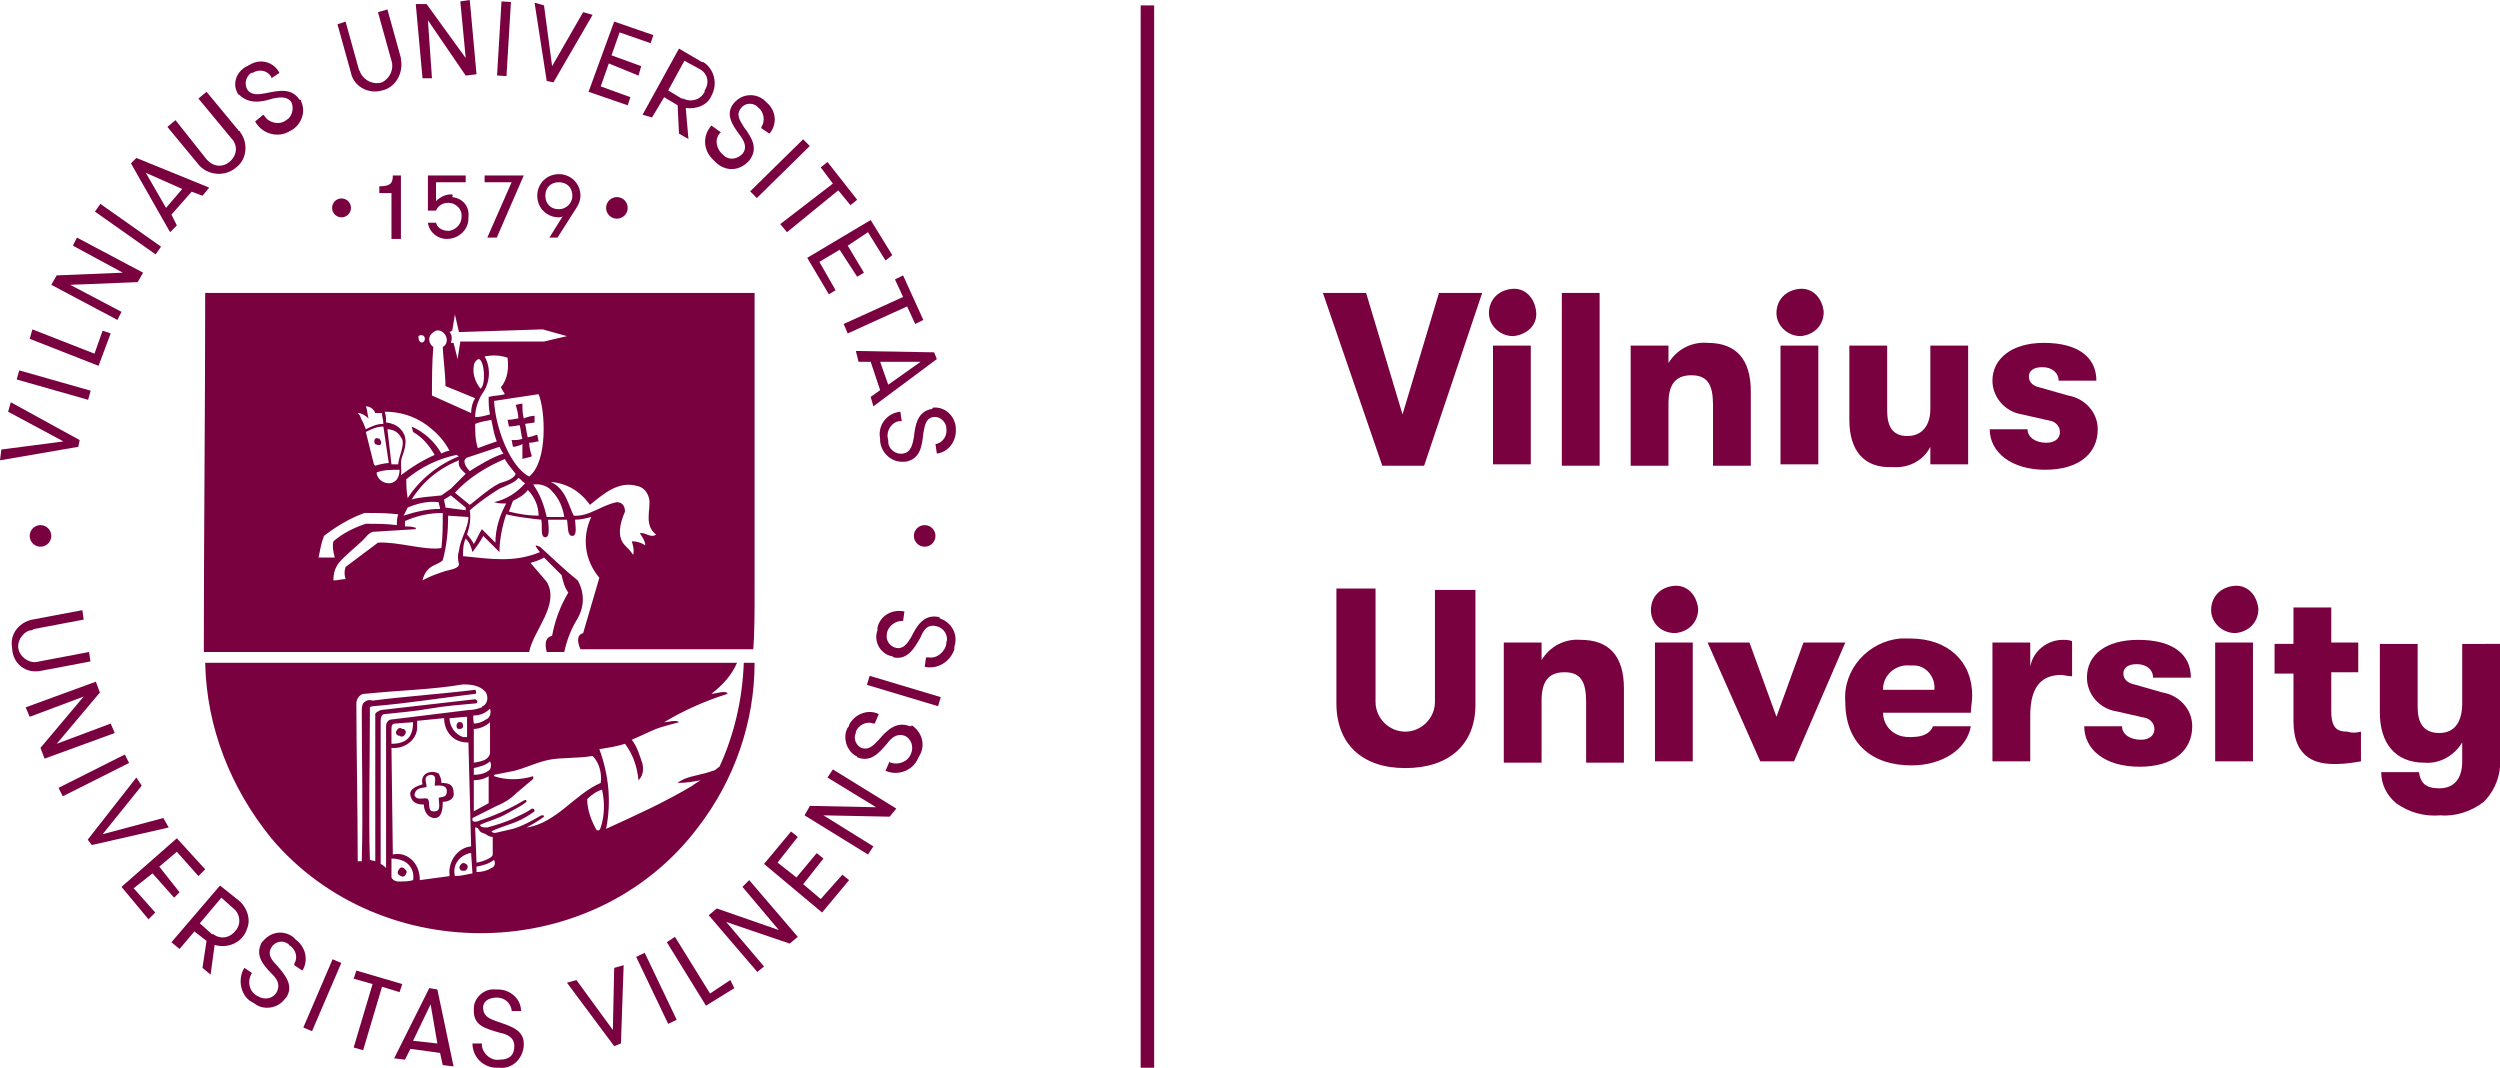 <?xml version="1.0" encoding="utf-8"?>
<!-- Generator: Adobe Illustrator 27.4.0, SVG Export Plug-In . SVG Version: 6.00 Build 0)  -->
<svg version="1.1" id="Layer_1" xmlns="http://www.w3.org/2000/svg" xmlns:xlink="http://www.w3.org/1999/xlink" x="0px" y="0px"
	 viewBox="0 0 185.2 79.1" style="enable-background:new 0 0 185.2 79.1;" xml:space="preserve">
<style type="text/css">
	.st0{fill:#79013F;}
</style>
<g id="Layer_2_00000029767128513881472630000003181924742077873025_">
	<g id="Layer_1-2">
		<g id="_Group_">
			<g id="_Group_2">
				<path class="st0" d="M3,49.7L6.7,49l-0.1-0.7L2.9,49c-0.6,0.2-1.3-0.2-1.5-0.8c-0.2-0.6,0.2-1.3,0.8-1.5c0.1,0,0.2,0,0.3-0.1
					l3.7-0.7l-0.1-0.7l-3.7,0.7c-1,0.2-1.7,1.1-1.5,2.1c0,0,0,0.1,0,0.1C1,49.2,1.9,49.9,3,49.7C3,49.7,3,49.7,3,49.7z"/>
			</g>
			<g id="_Group_3">
				<polygon class="st0" points="8.2,53.6 4.2,55.1 7.4,51.3 7.1,50.5 1.9,52.4 2.2,53.1 6.2,51.6 3,55.4 3.3,56.2 8.5,54.3 				"/>
			</g>
			<g id="_Group_4">
				
					<rect x="4.2" y="57.1" transform="matrix(0.893 -0.449 0.449 0.893 -25.052 9.259)" class="st0" width="5.5" height="0.7"/>
			</g>
			<g id="_Group_5">
				<polygon class="st0" points="12.1,60.6 7.6,61.8 10.5,58.2 10.1,57.6 6.5,62.2 6.8,62.6 12.5,61.3 				"/>
			</g>
			<g id="_Group_6">
				<polygon class="st0" points="11.3,64.7 12.9,66.5 13.3,66.1 11.8,64.2 13.1,63.1 14.7,64.9 15.2,64.4 13.1,62.1 9,65.7 11,68.1 
					11.5,67.6 9.9,65.8 				"/>
			</g>
			<g id="_Group_7">
				<path class="st0" d="M17.8,66.8l-1.5-1.2l-3.6,4.2l0.6,0.5l1.1-1.3l0.9,0.7L15,71.7l0.6,0.5l0.3-2.2c1,0.3,2.1-0.2,2.4-1.2
					C18.6,68.1,18.3,67.3,17.8,66.8z M17.4,69c-0.4,0.5-1.1,0.6-1.6,0.2c0,0,0,0-0.1,0l-0.9-0.8l1.6-1.9l0.9,0.8
					C17.8,67.7,17.9,68.5,17.4,69C17.5,69,17.5,69,17.4,69z"/>
			</g>
			<g id="_Group_8">
				<path class="st0" d="M21.7,69.4c-0.7-0.5-1.6-0.4-2.2,0.3c0,0-0.1,0.1-0.1,0.1c-0.5,0.9,0,1.6,0.7,2.3c0.4,0.4,0.7,0.8,0.4,1.4
					c-0.3,0.5-0.9,0.6-1.4,0.3c0,0,0,0,0,0c-0.6-0.3-0.8-1-0.5-1.6c0,0,0-0.1,0.1-0.1l-0.6-0.4c-0.5,0.8-0.3,2,0.5,2.5
					c0.1,0,0.1,0.1,0.2,0.1c0.7,0.6,1.8,0.4,2.3-0.3c0,0,0.1-0.1,0.1-0.1c0.6-0.9-0.1-1.7-0.7-2.4c-0.4-0.4-0.7-0.8-0.4-1.3
					c0.2-0.4,0.8-0.6,1.2-0.3c0,0,0.1,0,0.1,0.1c0.5,0.3,0.7,0.9,0.4,1.4c0,0,0,0,0,0.1l0.6,0.4c0.5-0.8,0.2-1.8-0.5-2.3
					C21.8,69.5,21.8,69.5,21.7,69.4z"/>
			</g>
			<g id="_Group_9">
				
					<rect x="21.2" y="73.4" transform="matrix(0.394 -0.919 0.919 0.394 -53.336 66.679)" class="st0" width="5.5" height="0.7"/>
			</g>
			<g id="_Group_10">
				<polygon class="st0" points="29.8,72.9 26.4,71.9 26.2,72.5 27.6,72.9 26.2,77.6 26.9,77.8 28.3,73.1 29.6,73.5 				"/>
			</g>
			<g id="_Group_11">
				<path class="st0" d="M31.8,73.2l-2.6,5.2l0.8,0.1l0.4-0.8l2.2,0.3l0.2,0.9l0.8,0.1l-1.2-5.7L31.8,73.2z M30.6,77.1l1.3-2.7
					l0.5,2.9L30.6,77.1z"/>
			</g>
			<g id="_Group_12">
				<path class="st0" d="M36.9,75.7c-0.5-0.2-1-0.3-1.1-0.9s0.4-0.9,1-0.9c0.6,0,1,0.4,1.1,0.9c0,0,0,0,0,0.1h0.7
					c0-0.9-0.8-1.6-1.7-1.6c-0.1,0-0.1,0-0.2,0c-0.8-0.1-1.6,0.6-1.6,1.4c0,0.1,0,0.1,0,0.2c0,1.1,0.9,1.3,1.9,1.6
					c0.5,0.1,1.1,0.3,1.1,1s-0.4,1-1.1,1c-0.6,0.1-1.2-0.4-1.3-1c0-0.1,0-0.1,0-0.2H35c0,1,0.8,1.8,1.8,1.8c0.1,0,0.1,0,0.2,0
					c0.9,0.1,1.7-0.6,1.8-1.6c0-0.1,0-0.1,0-0.2C38.8,76.3,37.8,76,36.9,75.7z"/>
			</g>
			<g id="_Group_13">
				<polygon class="st0" points="45.4,76.3 42.7,72.6 42,72.8 45.5,77.5 46,77.3 46.2,71.5 45.5,71.7 				"/>
			</g>
			<g id="_Group_14">
				
					<rect x="48.3" y="70.5" transform="matrix(0.902 -0.431 0.431 0.902 -26.824 28.112)" class="st0" width="0.7" height="5.5"/>
			</g>
			<g id="_Group_15">
				<polygon class="st0" points="52.6,73.6 50,69.4 49.4,69.8 52.3,74.5 54.4,73.2 54.1,72.6 				"/>
			</g>
			<g id="_Group_16">
				<polygon class="st0" points="55,65.7 57.7,68.9 53.1,67.3 52.5,67.8 56.1,72 56.6,71.6 53.8,68.3 58.5,69.9 59.1,69.4 
					55.5,65.2 				"/>
			</g>
			<g id="_Group_17">
				<polygon class="st0" points="60.8,66.6 59.5,65.5 61,63.6 60.5,63.2 59,65 57.6,63.9 59.1,62 58.6,61.6 56.6,64 60.9,67.6 
					62.9,65.2 62.4,64.8 				"/>
			</g>
			<g id="_Group_18">
				<polygon class="st0" points="61.3,57.6 64.9,59.8 60,59.7 59.6,60.4 64.3,63.3 64.7,62.7 61,60.4 65.9,60.5 66.4,59.9 61.7,57 
									"/>
			</g>
			<g id="_Group_19">
				<path class="st0" d="M67.4,53.8c-1-0.4-1.7,0.3-2.3,1c-0.4,0.4-0.7,0.8-1.3,0.6c-0.4-0.2-0.6-0.7-0.4-1.1c0,0,0-0.1,0-0.1
					c0.2-0.5,0.8-0.8,1.3-0.6c0,0,0,0,0.1,0l0.3-0.7c-0.8-0.4-1.8,0-2.2,0.8c0,0.1,0,0.1-0.1,0.2c-0.4,0.7-0.1,1.7,0.6,2.1
					c0,0,0.1,0,0.1,0.1c1,0.4,1.6-0.3,2.2-1c0.3-0.4,0.7-0.8,1.3-0.6c0.5,0.2,0.7,0.8,0.5,1.3c0,0,0,0,0,0c-0.2,0.6-0.9,0.9-1.5,0.7
					c0,0-0.1,0-0.1-0.1l-0.3,0.7c0.9,0.4,2,0,2.4-0.9c0-0.1,0.1-0.1,0.1-0.2c0.5-0.8,0.2-1.8-0.6-2.3C67.6,53.8,67.5,53.8,67.4,53.8
					z"/>
			</g>
			<g id="_Group_20">
				
					<rect x="66.6" y="48.5" transform="matrix(0.287 -0.958 0.958 0.287 -1.355 100.619)" class="st0" width="0.7" height="5.5"/>
			</g>
			<g id="_Group_21">
				<path class="st0" d="M69.5,45.7c-1.1-0.2-1.6,0.7-2,1.5c-0.3,0.5-0.6,0.9-1.1,0.8c-0.5-0.1-0.8-0.6-0.7-1c0,0,0-0.1,0-0.1
					c0.1-0.5,0.6-0.9,1.1-0.9c0,0,0.1,0,0.1,0l0.1-0.7c-0.9-0.2-1.8,0.3-2,1.2c0,0.1,0,0.1,0,0.2c-0.3,0.8,0.2,1.7,1,1.9
					c0.1,0,0.1,0,0.2,0.1c1,0.2,1.5-0.6,2-1.5c0.2-0.5,0.5-1,1.2-0.8c0.5,0.1,0.9,0.7,0.7,1.2c0,0,0,0,0,0.1c-0.1,0.6-0.7,1.1-1.3,1
					c-0.1,0-0.1,0-0.2,0l-0.1,0.7c1,0.2,1.9-0.4,2.2-1.3c0-0.1,0-0.1,0-0.2c0.3-0.9-0.2-1.8-1.1-2.1C69.6,45.7,69.6,45.7,69.5,45.7z
					"/>
			</g>
			<g id="_Group_22">
				<path class="st0" d="M29.6,54.5c0.1,0.1,0.3,0.1,0.4-0.1c0.1-0.1,0.1-0.3-0.1-0.4c0,0-0.1,0-0.1,0c-0.1-0.1-0.3-0.1-0.4,0.1
					c-0.1,0.1-0.1,0.3,0.1,0.4C29.5,54.5,29.6,54.5,29.6,54.5z"/>
			</g>
			<g id="_Group_23">
				<path class="st0" d="M55.9,43.7V21.7H15.2c0,8.8-0.1,17.8-0.1,26.6h24.1c0.3-1.6,2.3-3.5,1.3-5.2l-1.2-1.4
					c0.3-0.1,0.7-0.2,1-0.4l1.3,1.3c0.1,0.4,0.2,0.9,0.5,1.3c-0.6,1-1,2.1-1.2,3.2c-0.4,0.1-0.6,0.4-0.4,1.2h1.3
					c0.2-0.9,0.5-1.7,1-2.5c0.5-0.9,0.5-1.9,0-2.8c-1-0.8-1.8-1.6-2.8-2.5c-0.1,0-0.2-0.1-0.3-0.1s0.2,0.4,0.3,0.5
					c-1.9,0.8-3.7,0.5-5.7,0.3c0-0.4,0-0.9,0.2-1.3c0.3,0.3,0.4,0.6,0.5,1c0.3-0.4,0.6-0.8,0.8-1.2l1.2,1.2c0-0.9,0.2-1.9,0.5-2.8
					c0.8,0.2,1.7,0.3,2.6,0.4c0.1,0.5-0.1,1.3,0.3,1.3s0.2-1,0.2-1.3c0.5,0,0.9,0,1.4,0c0.1,0.5,0,1.2,0.4,1.2s0.2-0.9,0.2-1.2
					c0.4,0,0.8-0.1,1.2-0.2c-0.7,1.5-0.5,3.2,0.6,4.5l-1.2,4.1c-0.4,0.1-0.5,0.5-0.2,1.2h12.8C55.9,47,55.9,45.2,55.9,43.7z
					 M33.5,24.5l0.2-1.2l0.3,1.3l6.2-0.2l1.8,0.5l-1.7,0.4h-6.2l-0.2,1.3l-0.3-1.2h-0.2c0.1-0.3,0.1-0.6-0.1-0.8L33.5,24.5z
					 M30.2,37.6c0.7-0.3,1.5-0.5,2.3-0.4c0,0.2,0.1,0.3,0.1,0.5c-0.9,0-1.8,0.2-2.7,0.5C30,38,30.1,37.8,30.2,37.6z M30.1,35.5
					c1.1-0.9,2.3-1.5,3.7-1.8c0.1,0,0.1,0.1,0.2,0.1c-1.5,0.6-2.9,1.7-3.8,3.1C30.1,36.3,30.1,35.9,30.1,35.5L30.1,35.5z M30.5,37
					c0.8-1.3,2-2.3,3.5-2.9c-0.1,0.5,0.2,0.7,0.5,1l-1.1,1.1l-0.7,0.5C31.9,36.8,31.2,36.8,30.5,37z M35.7,29.2
					c0.6-0.8,0.7-1.9,0.2-2.8c0.6-0.1,1.1-0.1,1.7,0.1c0.1,0.8,0,1.6-0.5,2.2l0.3,0.5c-0.3,0.1-0.8,0.1-1.2,0.2c0,0.4,0,0.9,0.1,1.3
					c-0.4,0.1-0.7,0.2-1.1,0.2C35.2,30.3,35.4,29.7,35.7,29.2L35.7,29.2z M35.6,28.8c-0.4-0.5-0.6-1.1-0.5-1.7
					c0-0.2,0.2-0.5,0.4-0.5C35.9,26.8,36,28.5,35.6,28.8L35.6,28.8z M36.4,31.1c0.1,0.5,0.2,1.1,0.4,1.6c-0.3,0.1-0.9,0.3-1.4,0.5
					c-0.2-0.6-0.2-1.2-0.2-1.8C35.7,31.2,36,31.2,36.4,31.1L36.4,31.1z M37,33.1c0.1,0.2,0.2,0.4,0.3,0.5c-0.9,0.3-1.7,0.8-2.5,1.3
					c-0.3-0.3-0.6-0.8-0.2-1L37,33.1z M33.4,36.7l1.1,0.9c0,0.1,0,0.1,0,0.2L33,37.6c0-0.2-0.1-0.4-0.1-0.6
					C33.1,36.9,33.2,36.8,33.4,36.7L33.4,36.7z M33.7,36.5c1-1.1,2.3-1.9,3.7-2.5c0.2,0.4,0.5,0.7,0.8,1.1c-0.1,0.3-0.5,0.5-1.2,0.7
					c-0.8,0.4-1.9,1.4-2.2,1.6L33.7,36.5z M36.6,29.7l3.3-0.5c0.5,1.2,0.7,5-0.7,6.1C37.8,34.6,36.7,31.7,36.6,29.7L36.6,29.7z
					 M32.6,24.5c0.3,0.1,0.5,0.4,0.5,0.7c0,0.2-0.1,0.4-0.3,0.5c0,0.5,0.2,2,0.2,2.9l2.2,0.9c-0.2,0.3-0.3,0.7-0.3,1.1L32,29.3
					c0-1.2,0-2.4,0.1-3.6c-0.3-0.2-0.4-0.6-0.2-0.9C32.1,24.6,32.3,24.4,32.6,24.5z M31,24.9c0.1-0.1,0.3-0.1,0.4,0
					c0.1,0.1,0.1,0.3,0,0.4c-0.1,0.1-0.2,0.1-0.3,0c0,0,0,0,0,0C31,25.2,31,25,31,24.9L31,24.9z M32,31.8c0.5,0.4,1,1,1.3,1.6
					c-0.2,0-0.4,0.1-0.6,0.2c-0.5-0.9-1.3-1.6-2.2-2l0.1,0.4c0.7,0.4,1.2,1,1.6,1.7c-0.9,0.4-1.7,0.9-2.5,1.5
					c0.1-0.4-0.1-0.9,0.1-1.4c0.3-0.8,0.5-1.7-0.5-2.3c-0.2-0.1-0.5-0.2-0.7-0.2c0-0.3,0-0.5-0.1-0.8C29.9,30.5,31.1,31,32,31.8
					L32,31.8z M29.5,34.4h-0.5l-0.3-2.6c0.4,0,0.8,0.2,1,0.6C30.1,32.8,29.5,33.9,29.5,34.4L29.5,34.4z M28.8,35.8
					c-0.5,0-0.9-0.4-0.9-0.8c0.5-0.2,1.1-0.2,1.7-0.2C29.6,35.4,29.3,35.8,28.8,35.8L28.8,35.8z M28.8,34.3c-0.2,0-0.7,0.1-1,0.2
					l-0.1-0.1l-0.6-2.4c0.4-0.2,0.8-0.4,1.3-0.4L28.8,34.3z M27.1,30.1c0.3,0,0.6,0.2,0.7,0.5h0.5c0,0.3,0.1,0.5,0.1,0.8
					c-0.5,0-0.9,0.2-1.3,0.4l-0.2-0.5c-0.3-0.5-0.1-0.4-0.4-0.7c0.3,0,0.6,0.2,0.8,0.4C27.2,30.6,27.2,30.3,27.1,30.1L27.1,30.1z
					 M23.6,41.3c0.1-0.5,0.2-1.1,0.4-1.6c0.9-0.7,1.9-1.3,3-1.7c0.9,0,1.7,0,2.5,0.1c-0.1,0.3-0.1,0.5-0.1,0.8
					c-0.8-0.1-1.5-0.1-2.3-0.1c-0.9,0.3-1.7,0.7-2.4,1.3c-0.1,0.4,0,0.8,0.1,1.2C24.5,41.3,23.9,41.3,23.6,41.3L23.6,41.3L23.6,41.3
					z M25.6,42c-0.1,0.3-0.1,0.6,0,0.9c-0.3,0-0.6,0.1-0.9,0.1c0-0.5,0.1-0.9,0.4-1.3c0.5-0.6,1.3-1.2,1.8-1.7
					c0.2-0.2,0.4-0.5,0.7-0.6l3.2-0.2v-0.1c-0.3-0.1-0.5-0.1-0.8-0.1v-0.4c0.9-0.4,1.8-0.6,2.8-0.6c0,0.9,0,1.7-0.1,2.6
					c-1.2,0.2-3.3-0.5-4.7-0.4L25.6,42z M34,40.8c-0.1,0.3-0.1,0.6,0,1c0,0.3-0.6,0.4-1,0.5c-0.6,0.2-1.2,0.4-1.7,0.7
					c0.1-0.5,0.4-0.9,0.8-1.1c0.2-0.1,0.5-0.2,0.7-0.4c0.3-1.1,0.4-2.2,0.4-3.3l1.5,0.1C34.7,39.1,34.1,39.9,34,40.8z M37.5,37.3
					c-0.5,0.9-0.8,1.9-0.8,2.9l-1-1c-0.2,0.3-0.4,0.8-0.6,1.1c-0.1-0.2-0.3-0.5-0.5-0.7c0.2-0.6,0.3-1.2,0.2-1.8
					c0.7-0.6,1.4-1.1,2.2-1.6c0.7-0.3,1.2-0.5,1.4-0.8c0.2,0.1,0.3,0.3,0.5,0.4c-0.6,0.7-1.4,1.2-2.3,1.4
					C36.9,37.3,37.2,37.3,37.5,37.3L37.5,37.3z M37.7,37.9c0.1-0.3,0.2-0.5,0.3-0.8c0.4-0.2,0.8-0.4,1.1-0.8
					c0.5,0.5,0.8,1.2,0.8,1.9C39.2,38.2,38.5,38.1,37.7,37.9L37.7,37.9z M40.5,38.3c-0.2-0.9-0.5-1.7-1-2.4c0.5-0.1,1.1,0.1,1.4,0.5
					c0.5,0.5,0.8,1.2,0.9,1.9C41.7,38.3,40.9,38.3,40.5,38.3L40.5,38.3z M47.4,39.5c0.2,0.3,0.4,0.6,0.4,0.9c-0.3-0.2-0.6-0.3-1-0.3
					c0.1,0.3,0.2,0.7,0.1,1l0,0c-0.2-0.3-0.4-0.5-0.6-0.7c-0.6-0.6-0.4-1.6,0-2.5c0-0.4-0.2-0.7-0.6-0.7c-1.1,0.2-2.1,1.1-3.2,1
					c-0.4-0.8-0.6-2-1.7-2.5c1.2,0.1,2.2,0.7,2.9,1.7c1-0.8,2.1-1.8,3.5-1.4c0.5,0.1,0.8,0.5,0.9,1c0.1,0.8-0.4,1.9,0.5,2.6
					C48.2,39.9,47.8,39.4,47.4,39.5L47.4,39.5z"/>
			</g>
			<g id="_Group_24">
				<path class="st0" d="M54.6,49.1H15.2c0.1,4.8,1.9,9.3,4.9,13c8.1,9.6,23.9,9.4,31.6-0.8c2.7-3.5,4.2-7.8,4.2-12.2h-0.8
					c-0.1,2.7-0.7,5.3-1.8,7.7c-0.2,0.1-0.3,0.3-0.5,0.3c-0.8,0.3-1.3,0.3-2.1,0.6c-0.2,0.1-0.4,0.2-0.5,0.3c0.6,0,1.2-0.1,1.7-0.2
					c-0.3,0.2-0.5,0.3-0.6,0.4c-2,1.2-4.2,2.2-6.4,3.2c0.4-2,0.2-4-0.5-5.9c0.6-0.1,1.3-0.2,1.9-0.4c0.6,0.8,0.9,1.7,1,2.7
					c0.3-0.3,0.4-0.7,0.3-1.2c-0.2-0.6-0.4-1.3-0.8-1.8c0.5-0.2,1.3-0.6,1.8-0.8s1.4-0.4,1.7-0.5c-0.2-0.2-0.8,0-1.1,0
					c1.5-0.9,3.1-1.6,4.7-2.1c-0.1-0.3-0.9,0-1.2,0C53.6,50.7,54.2,50,54.6,49.1z M28.6,53.8v10.5c-0.1-0.1-0.2-0.2-0.4-0.3V53.4
					c0-0.3,0.1-0.5,0.3-0.5c0.9-0.1,2.2-0.2,3.3-0.4c1.1-0.2,2.4-0.3,3.5-0.4c0.1-0.1,0.1-0.2-0.1-0.3l-7,0.8
					c-0.2,0.1-0.4,0.2-0.4,0.3s0,0.7,0,0.8c0,3.5,0,6.8,0,10.1l-0.4-0.1c-0.1-3.3,0-7.1,0-10.6c0-0.2,0-0.5,0-0.7
					c0.1-0.1,0.4-0.1,0.4-0.1c2.4-0.2,4.9-0.6,7.4-0.9c0.1,0,0.1-0.2,0-0.3c-2.4,0.3-5.3,0.5-7.6,0.8c-0.3-0.1-0.5,0-0.7,0.2
					c-0.1,0.2-0.1,0.4-0.1,0.6c0,3.6,0.1,7.4,0,11.1h-0.3c0-3.8-0.1-8.5-0.1-11.7c0-0.3,0.2-0.6,0.5-0.7c0,0,0.1,0,0.1,0
					c3-0.3,4.9-0.3,7.3-0.7c0.7,0,1.3,0.1,1.7,0.6c0.2,0.4,0.1,0.8-0.2,1c0,0-0.1,0-0.1,0.1c-0.3,0.1-0.6,0.2-1,0.2l-5.7,0.7
					C28.8,53.3,28.6,53.5,28.6,53.8z M34.6,53.1v1.5h-0.3c-0.6-0.2-1-0.8-1-1.4C33.7,53.2,34.2,53.1,34.6,53.1L34.6,53.1z M29,54.1
					c0-0.3,0-0.5,0.3-0.5l1.3-0.1c0,1-0.4,1.6-1.6,1.6C29,54.8,29,54.5,29,54.1L29,54.1z M29.5,65.3c-0.2,0-0.4-0.1-0.5-0.3v-1.4
					c0.4,0,0.8,0.1,1.1,0.3c0.4,0.3,0.6,0.8,0.5,1.3C30.3,65.3,29.9,65.3,29.5,65.3L29.5,65.3z M31.1,65.2c0-0.6-0.2-1.2-0.7-1.6
					c-0.4-0.3-0.8-0.4-1.3-0.3L29,55.4c0.9,0.1,1.8-0.5,1.9-1.4c0-0.2,0-0.4,0-0.6l2-0.2c0,1,0.7,1.8,1.7,1.8c0,0,0,0,0.1,0l0.2,7.7
					c-1,0.1-1.7,1.1-1.6,2.1c0,0,0,0.1,0,0.1L31.1,65.2z M33.7,64.9c-0.2-0.8,0.3-1.5,1.1-1.7c0,0,0,0,0.1,0c0,0,0.1,1.5,0.1,1.5
					C34.5,64.8,34.1,64.9,33.7,64.9z M35.1,53c0.5,0,0.9-0.2,1.2-0.5c0.1,0.3,0,0.7-0.3,0.8c-0.3,0.2-0.6,0.3-0.9,0.3
					C35.1,53.5,35,53,35.1,53z M35.1,54c0.4,0,0.9-0.2,1.2-0.5v2.3c-0.1,0.5-0.6,0.6-1.2,0.7V54z M35.1,56.9
					c0.4-0.1,0.9-0.2,1.2-0.5c0.1,0.2,0.1,0.4,0,0.6c-0.3,0.3-0.8,0.4-1.2,0.4C35.1,57.2,35.1,57.1,35.1,56.9L35.1,56.9z M35.1,57.8
					c0.4,0,0.8-0.1,1.1-0.3v2l-1.1,0.6L35.1,57.8z M35.2,61.3c0.1,0,0.2,0,0.3,0.2s0.3,0.2,0.5,0.3c0.1,0.1,0.3,0.2,0.5,0.2
					c0,0.3,0,1,0,1.3s-1,0.6-1.2,0.6L35.2,61.3z M36.4,64.3c-0.3,0.2-0.7,0.3-1.1,0.3v-0.4c0.5-0.1,0.9-0.2,1.3-0.5
					C36.7,63.9,36.7,64.2,36.4,64.3L36.4,64.3z M44.5,61.3c-0.1,0.3-0.2,0.2-0.3,0.2c-0.4-0.7-0.7-1.5-0.7-2.3
					c0.3-0.3,0.7-0.6,1.1-0.7C44.8,59.4,44.8,60.4,44.5,61.3L44.5,61.3z M44.5,58c-1.9,0.8-3.3,3-5.5,3.3c0.4-0.2,0.9-0.5,1.3-0.8
					c0-0.1,0-0.1-0.2-0.1c-0.7,0.4-1.4,0.8-2.1,1l-1.3,0.3c-0.1,0-0.2,0-0.3-0.1c0.3-0.2,1.3-0.5,1.8-0.7c0.5-0.2,1-0.5,1.4-0.8
					c0-0.1,0-0.2-0.2-0.2c-0.4,0.3-0.9,0.5-1.3,0.7c-0.6,0.3-1.3,0.5-2,0.7c-0.2,0-0.4,0-0.5-0.1s0-0.1,0.2-0.2s1.2-0.4,1.7-0.7
					c0.5-0.3,1-0.5,1.5-0.9c0-0.1,0-0.2-0.2-0.1c-1,0.6-2.1,1.1-3.3,1.5c-0.2,0.1-0.4,0.1-0.5,0v-0.2l1.8-0.9c0.5-0.2,1-0.5,1.4-0.9
					l1.3-1.1v-0.2c-1,0.3-2,0.3-2.9,0v-0.1c0.5-0.1,1-0.2,1.5-0.3c0.8-0.2,1.6-0.6,2.5-0.8s2.2-0.1,3.3-0.3
					C44.4,56.5,44.6,57.3,44.5,58L44.5,58z"/>
			</g>
			<g id="_Group_25">
				<path class="st0" d="M29.9,64.3c-0.2-0.1-0.3,0-0.4,0.2s0,0.3,0.2,0.4s0.3,0,0.4-0.2S30,64.4,29.9,64.3z"/>
			</g>
			<g id="_Group_26">
				<path class="st0" d="M33.6,58.7c0-0.6-0.4-0.7-0.9-0.7c0-0.3-0.1-0.5-0.2-0.7c-0.6-0.3-1.4,0-1.2,0.8c-0.3,0.1-1,0.3-0.9,0.8
					s0.4,0.7,1,0.7c0,0.5,0.3,1,0.8,1c0.5,0,0.6-0.6,0.6-1.2C33.2,59.4,33.7,59.2,33.6,58.7z M32.5,59.1c0,0.4,0.2,1-0.3,1
					c-0.6,0.1-0.3-0.7-0.5-0.9s-0.8,0.2-1-0.3c0.1-0.6,0.6-0.5,0.9-0.6c0-0.4-0.3-0.8,0.3-0.9c0.5,0,0.3,0.5,0.3,0.8
					c0.3,0,0.9-0.1,0.9,0.4S32.8,59,32.5,59.1L32.5,59.1z"/>
			</g>
			<g id="_Group_27">
				<path class="st0" d="M39.4,33.8c-0.1-0.3-0.2-0.7-0.2-1c0.3,0,0.5-0.1,0.7-0.1l-0.1-0.5c-0.3,0.1-0.3,0.1-0.7,0.2
					c-0.1-0.3-0.1-0.6-0.2-1l0.7-0.1c0-0.2,0-0.3,0-0.5c-0.2,0-0.6,0.1-0.8,0.2c-0.1-0.4-0.1-0.7-0.1-1.1c-0.1,0-0.5,0.1-0.5,0.1
					c0.1,0.3,0.2,0.7,0.2,1c-0.2,0-0.4,0.1-0.8,0.1l0.1,0.5c0.3,0,0.7-0.1,0.8-0.1c0.1,0.4,0.1,0.7,0.2,1c-0.2,0.1-0.5,0.1-0.8,0.1
					l0.1,0.5c0.2,0,0.5-0.1,0.7-0.2c0,0.4,0,0.7,0,1.1C39,33.9,39.2,33.9,39.4,33.8z"/>
			</g>
			<g id="_Group_28">
				<path class="st0" d="M34.5,64c-0.1-0.1-0.3-0.1-0.4,0.1c-0.1,0.1-0.1,0.3,0.1,0.4c0,0,0,0,0.1,0C34.6,64.6,34.8,64.1,34.5,64z"
					/>
			</g>
			<g id="_Group_29">
				<path class="st0" d="M28.2,32.9c0.1-0.1,0-0.3-0.1-0.4c-0.1,0-0.2-0.1-0.3,0c-0.1,0.1-0.1,0.3,0,0.4C28,33,28.2,33,28.2,32.9z"
					/>
			</g>
			<g id="_Group_30">
				<path class="st0" d="M34,54c0.1,0,0.3,0,0.3-0.2c0-0.1,0-0.3-0.2-0.3C33.8,53.4,33.7,54,34,54z"/>
			</g>
			<g id="_Group_31">
				<polygon class="st0" points="5.9,32.6 0.8,29.8 0.6,30.5 4.7,32.7 0.1,33.3 0,34.1 5.8,33.1 				"/>
			</g>
			<g id="_Group_32">
				
					<rect x="3.6" y="25.7" transform="matrix(0.274 -0.962 0.962 0.274 -24.475 24.532)" class="st0" width="0.7" height="5.5"/>
			</g>
			<g id="_Group_33">
				<polygon class="st0" points="8.2,24.7 7.6,24.5 7,26.2 2.4,24.4 2.2,25.1 7.3,27.1 				"/>
			</g>
			<g id="_Group_34">
				<polygon class="st0" points="9,23.1 5.2,21.1 10.2,20.9 10.6,20.2 5.7,17.6 5.4,18.2 9.1,20.2 4.2,20.4 3.8,21.1 8.7,23.7 				
					"/>
			</g>
			<g id="_Group_35">
				
					<rect x="9.1" y="14.2" transform="matrix(0.576 -0.817 0.817 0.576 -9.81 14.931)" class="st0" width="0.7" height="5.5"/>
			</g>
			<g id="_Group_36">
				<path class="st0" d="M13.1,16.7l-0.4-0.8l1.5-1.7l0.8,0.3l0.5-0.6l-5.4-2.2l-0.4,0.4l2.9,5.1L13.1,16.7z M10.8,12.8l2.7,1.2
					l-1.2,1.4L10.8,12.8z"/>
			</g>
			<g id="_Group_37">
				<path class="st0" d="M17.5,12.4c0.8-0.6,0.9-1.8,0.3-2.6c0,0,0-0.1-0.1-0.1l-2.4-2.9l-0.6,0.5l2.4,2.9c0.5,0.5,0.5,1.2,0,1.7
					s-1.2,0.5-1.7,0c0,0-0.1-0.1-0.1-0.1L13,8.9l-0.6,0.5l2.4,2.9C15.5,13,16.7,13.1,17.5,12.4C17.5,12.5,17.5,12.4,17.5,12.4z"/>
			</g>
			<g id="_Group_38">
				<path class="st0" d="M20.2,7.3c0.5-0.1,1.1-0.2,1.4,0.3c0.2,0.5,0,1.1-0.4,1.3c0,0,0,0,0,0c-0.5,0.4-1.3,0.2-1.6-0.3
					c0,0-0.1-0.1-0.1-0.1L18.9,9c0.5,0.9,1.6,1.2,2.4,0.8c0.1,0,0.1-0.1,0.2-0.1c0.8-0.4,1.2-1.4,0.8-2.2c0-0.1,0-0.1-0.1-0.1
					c-0.6-0.9-1.5-0.7-2.5-0.5c-0.5,0.1-1.1,0.2-1.4-0.3c-0.2-0.4-0.1-0.9,0.3-1.2c0,0,0.1,0,0.1,0c0.5-0.3,1.1-0.2,1.4,0.3
					c0,0,0,0,0,0.1l0.6-0.4c-0.4-0.8-1.4-1.1-2.2-0.6c-0.1,0-0.1,0.1-0.2,0.1c-0.8,0.4-1.1,1.3-0.7,2c0,0,0,0.1,0.1,0.1
					C18.4,7.7,19.3,7.6,20.2,7.3z"/>
			</g>
			<g id="_Group_39">
				<path class="st0" d="M28.3,6.7c1-0.2,1.6-1.3,1.4-2.3c0,0,0-0.1,0-0.1l-1-3.6L28,0.9l1,3.6c0.2,0.6-0.1,1.3-0.7,1.6
					C27.7,6.3,27,6,26.7,5.4c0-0.1-0.1-0.2-0.1-0.2l-1-3.6L25,1.8l1,3.6C26.2,6.4,27.3,7,28.3,6.7C28.3,6.7,28.3,6.7,28.3,6.7z"/>
			</g>
			<g id="_Group_40">
				<polygon class="st0" points="32,5.8 31.7,1.5 34.5,5.6 35.3,5.5 34.8,0 34.1,0.1 34.5,4.3 31.6,0.3 30.8,0.3 31.3,5.8 				"/>
			</g>
			<g id="_Group_41">
				
					<rect x="34.6" y="2.5" transform="matrix(5.982905e-02 -0.998 0.998 5.982905e-02 32.257 39.975)" class="st0" width="5.5" height="0.7"/>
			</g>
			<g id="_Group_42">
				<polygon class="st0" points="41,6.1 43.9,1.1 43.2,0.9 40.9,4.9 40.3,0.4 39.6,0.2 40.5,6 				"/>
			</g>
			<g id="_Group_43">
				<polygon class="st0" points="46.5,7.8 46.7,7.2 44.5,6.4 45.1,4.7 47.3,5.6 47.5,4.9 45.3,4.1 45.9,2.4 48.2,3.2 48.4,2.6 
					45.5,1.6 43.6,6.8 				"/>
			</g>
			<g id="_Group_44">
				<path class="st0" d="M48.3,8.7l0.9-1.5l1,0.6l0.1,2.1l0.7,0.4L50.8,8c0.8,0.1,1.6-0.2,1.9-0.9c0.5-0.9,0.2-2-0.6-2.5
					c0,0-0.1,0-0.1,0l-1.7-1l-2.7,4.9L48.3,8.7z M50.7,4.5l1.1,0.6c0.6,0.3,0.8,1,0.4,1.6c0,0,0,0,0,0.1c-0.3,0.6-1,0.8-1.6,0.5
					c0,0,0,0-0.1,0l-1-0.6L50.7,4.5z"/>
			</g>
			<g id="_Group_45">
				<path class="st0" d="M52.7,9.3c-0.7,0.8-0.6,1.9,0.2,2.6c0,0,0.1,0.1,0.1,0.1c0.7,0.7,1.7,0.7,2.4,0c0,0,0.1-0.1,0.1-0.1
					c0.7-0.9,0.2-1.7-0.4-2.5c-0.3-0.5-0.6-0.9-0.2-1.4c0.3-0.4,0.9-0.4,1.2-0.1c0,0,0,0,0.1,0.1c0.4,0.3,0.5,1,0.2,1.4
					c0,0,0,0,0,0.1L57,9.9c0.6-0.7,0.5-1.7-0.2-2.3c0,0-0.1-0.1-0.1-0.1c-0.6-0.6-1.6-0.6-2.2,0c0,0-0.1,0.1-0.1,0.1
					c-0.7,0.8-0.2,1.6,0.4,2.4c0.3,0.4,0.6,0.9,0.2,1.4c-0.4,0.4-1,0.5-1.4,0.1c0,0,0,0,0,0c-0.5-0.4-0.7-1.1-0.3-1.6
					c0,0,0.1-0.1,0.1-0.1L52.7,9.3z"/>
			</g>
			<g id="_Group_46">
				<rect x="55" y="12.1" transform="matrix(0.713 -0.701 0.701 0.713 7.877 44.101)" class="st0" width="5.5" height="0.7"/>
			</g>
			<g id="_Group_47">
				<polygon class="st0" points="57.8,16.6 58.3,17.2 62.1,14.1 63,15.2 63.5,14.8 61.3,12 60.8,12.4 61.7,13.6 				"/>
			</g>
			<g id="_Group_48">
				<polygon class="st0" points="61.4,21.8 61.9,21.5 60.7,19.4 62.2,18.5 63.5,20.5 64,20.2 62.8,18.2 64.3,17.2 65.6,19.3 
					66.1,18.9 64.5,16.3 59.8,19.1 				"/>
			</g>
			<g id="_Group_49">
				<polygon class="st0" points="62.5,24 62.8,24.7 67.2,22.7 67.8,24 68.4,23.7 66.9,20.4 66.3,20.7 66.9,22 				"/>
			</g>
			<g id="_Group_50">
				<path class="st0" d="M63.6,26.8h0.9l0.7,2.1l-0.7,0.5l0.2,0.7l4.7-3.5l-0.2-0.5l-5.8-0.1L63.6,26.8z M68.2,26.8l-2.4,1.7
					l-0.6-1.7H68.2z"/>
			</g>
			<g id="_Group_51">
				<path class="st0" d="M69,30.3c-1,0.2-1.2,1.1-1.3,2.1c-0.1,0.5-0.2,1.1-0.8,1.2c-0.5,0.1-1.1-0.3-1.1-0.9c0,0,0,0,0-0.1
					c-0.2-0.6,0.2-1.3,0.8-1.4c0.1,0,0.1,0,0.2,0l-0.1-0.7c-1,0.1-1.7,1-1.5,2c0,0.1,0,0.1,0,0.2c0.1,0.9,0.9,1.6,1.8,1.5
					c0,0,0,0,0.1,0c1.1-0.2,1.2-1.2,1.3-2.1c0.1-0.6,0.2-1.1,0.7-1.2c0.5-0.1,0.9,0.3,1,0.7c0,0,0,0.1,0,0.1
					c0.1,0.5-0.2,1.1-0.8,1.2c0,0,0,0,0,0l0.1,0.7c0.9-0.1,1.5-1,1.4-1.9c0,0,0-0.1,0-0.1c-0.1-0.8-0.8-1.5-1.7-1.4
					C69.1,30.3,69,30.3,69,30.3z"/>
			</g>
			<g id="_Group_52">
				<path class="st0" d="M29.7,17.6V13h-0.6c0,0.6-0.2,0.8-1,0.8v0.5H29v3.4H29.7L29.7,17.6z"/>
			</g>
			<g id="_Group_53">
				<polygon class="st0" points="36.1,17.6 36.8,17.6 38.8,13 35.9,13 35.9,13.5 37.9,13.5 				"/>
			</g>
			<g id="_Group_54">
				<path class="st0" d="M41.3,17.6l1.4-2.2c0.2-0.3,0.3-0.6,0.3-0.9c0-0.9-0.7-1.6-1.6-1.6c-0.9,0-1.6,0.7-1.6,1.6s0.7,1.6,1.6,1.6
					c0,0,0,0,0,0c0.1,0,0.2,0,0.3-0.1l-1,1.6C40.6,17.6,41.3,17.6,41.3,17.6z M41.4,15.5c-0.6,0-1-0.4-1-1s0.4-1,1-1s1,0.4,1,1
					S41.9,15.5,41.4,15.5z"/>
			</g>
			<g id="_Group_55">
				<circle class="st0" cx="25.3" cy="15.4" r="0.7"/>
			</g>
			<g id="_Group_56">
				<circle class="st0" cx="45.7" cy="15.4" r="0.8"/>
			</g>
			<g id="_Group_57">
				<circle class="st0" cx="3" cy="39.7" r="0.8"/>
			</g>
			<g id="_Group_58">
				<circle class="st0" cx="68.5" cy="39.7" r="0.8"/>
			</g>
			<path class="st0" d="M33.4,14.4c-0.4,0-0.8,0.2-1.1,0.5v-1.4h2.2V13h-2.8v2.6h0.6c0.2-0.5,0.8-0.7,1.3-0.5
				c0.4,0.2,0.6,0.5,0.6,0.9c0,0.6-0.4,1-0.9,1.1c0,0,0,0-0.1,0c-0.4,0-0.8-0.2-0.9-0.6h-0.6c0.1,0.7,0.7,1.2,1.4,1.2
				c0.9,0,1.6-0.7,1.6-1.5c0,0,0-0.1,0-0.1c0.1-0.8-0.4-1.4-1.2-1.5C33.6,14.4,33.5,14.4,33.4,14.4z"/>
		</g>
		<g id="_Group_59">
			<rect x="84.5" y="0.4" class="st0" width="1" height="78.7"/>
		</g>
		<g id="_Group_60">
			<path class="st0" d="M98,21.7h3.2l2.7,9l2.7-9h3.2l-4.3,12.8h-3.1L98,21.7z"/>
			<path class="st0" d="M110.3,23.2c0-1,0.7-1.7,1.7-1.8s1.7,0.7,1.8,1.7s-0.7,1.7-1.7,1.8c0,0,0,0,0,0
				C111.1,24.9,110.3,24.1,110.3,23.2C110.3,23.2,110.3,23.2,110.3,23.2z M110.6,25.6h2.8v8.8h-2.8V25.6z"/>
			<path class="st0" d="M115.7,21.7h2.8v12.8h-2.8V21.7z"/>
			<path class="st0" d="M120.8,25.6h2.8v1.3c0.6-1,1.7-1.6,2.9-1.5c2.1,0,3.2,1.2,3.2,3.6v5.5h-2.8v-4.5c0-1.5-0.4-2.2-1.6-2.2
				s-1.7,0.7-1.7,2.1v4.6h-2.8V25.6z"/>
			<path class="st0" d="M131.6,23.2c0-1,0.7-1.7,1.7-1.8s1.7,0.7,1.8,1.7c0,1-0.7,1.7-1.7,1.8c0,0,0,0,0,0
				C132.4,24.9,131.6,24.1,131.6,23.2C131.6,23.2,131.6,23.2,131.6,23.2z M131.9,25.6h2.8v8.8h-2.8V25.6z"/>
			<path class="st0" d="M137,31.1v-5.5h2.8v4.8c0,1.2,0.4,1.9,1.5,1.9s1.7-0.8,1.7-2v-4.7h2.8v8.8H143v-1.3c-0.5,1-1.6,1.6-2.8,1.5
				C138.1,34.7,137,33.4,137,31.1z"/>
			<path class="st0" d="M147.4,31.8h2.8c0,0.6,0.6,1,1.4,1c0.6,0,1-0.3,1-0.8c0-0.4-0.3-0.7-0.6-0.8l-2.2-0.5
				c-1.3-0.2-2.2-1.3-2.2-2.5c0-1.6,1.4-2.8,3.8-2.8c2.6,0,3.9,1.1,3.9,2.8h-2.8c0-0.6-0.5-1-1.2-1s-1,0.3-1,0.7s0.3,0.7,0.8,0.8
				l2.1,0.6c1.2,0.2,2.2,1.2,2.2,2.5c0,1.8-1.4,3-3.9,3C149,34.8,147.4,33.5,147.4,31.8z"/>
			<path class="st0" d="M99,52.1v-8.5h2.9V52c0,1.2,1,2.2,2.2,2.2s2.2-1,2.2-2.2l0,0v-8.3h3v8.5c0,3-2,4.7-5.2,4.7S99,55.1,99,52.1z
				"/>
			<path class="st0" d="M111.4,47.6h2.8v1.3c0.6-1,1.7-1.6,2.9-1.5c2.1,0,3.2,1.2,3.2,3.6v5.5h-2.8v-4.5c0-1.5-0.4-2.2-1.6-2.2
				s-1.7,0.7-1.7,2.1v4.6h-2.8L111.4,47.6L111.4,47.6z"/>
			<path class="st0" d="M122.3,45.2c0-1,0.7-1.7,1.7-1.8s1.7,0.7,1.8,1.7c0,1-0.7,1.7-1.7,1.8c0,0,0,0,0,0
				C123,46.9,122.3,46.1,122.3,45.2C122.3,45.2,122.3,45.2,122.3,45.2z M122.6,47.6h2.8v8.8h-2.8V47.6z"/>
			<path class="st0" d="M126.5,47.6h3.1l2,5.5l2-5.5h3.1l-3.8,8.8h-2.5L126.5,47.6z"/>
			<path class="st0" d="M146,52.8h-6.5c0,1,0.8,1.8,1.9,1.8c0.1,0,0.1,0,0.2,0c0.9,0,1.4-0.3,1.6-0.8h2.8c-0.3,1.7-2.1,2.9-4.4,2.9
				c-3,0-4.9-1.7-4.9-4.7c-0.2-2.4,1.7-4.5,4.1-4.7c0.2,0,0.4,0,0.7,0c2.8,0,4.6,1.7,4.6,4.2C146.1,52,146,52.4,146,52.8z
				 M143.3,51.1c0.1-0.9-0.6-1.8-1.5-1.8c-0.1,0-0.2,0-0.3,0c-1-0.1-1.9,0.6-2,1.6c0,0.1,0,0.2,0,0.2H143.3z"/>
			<path class="st0" d="M147.6,47.6h2.8v1.8c0.2-1.2,1.3-2,2.4-2c0.2,0,0.5,0,0.7,0.1v2.6c-0.3,0-0.6-0.1-0.8-0.1
				c-1.4,0-2.3,0.8-2.3,3v3.4h-2.8V47.6z"/>
			<path class="st0" d="M154.4,53.8h2.8c0,0.6,0.6,1,1.4,1c0.6,0,1-0.3,1-0.8c0-0.4-0.3-0.7-0.6-0.8l-2.2-0.5
				c-1.3-0.2-2.2-1.3-2.2-2.5c0-1.7,1.4-2.8,3.8-2.8c2.6,0,3.9,1.1,3.9,2.8h-2.8c0-0.6-0.5-1-1.2-1s-1,0.3-1,0.7s0.3,0.7,0.8,0.8
				l2.1,0.6c1.2,0.2,2.2,1.2,2.2,2.5c0,1.8-1.4,3-3.9,3C155.9,56.8,154.4,55.5,154.4,53.8z"/>
			<path class="st0" d="M163.8,45.2c0-1,0.7-1.7,1.7-1.8s1.7,0.7,1.8,1.7c0,1-0.7,1.7-1.7,1.8c0,0,0,0,0,0
				C164.6,46.9,163.8,46.1,163.8,45.2C163.8,45.2,163.8,45.2,163.8,45.2z M164.1,47.6h2.8v8.8h-2.8V47.6z"/>
			<path class="st0" d="M174.9,54.2v2.2c-0.6,0.1-1.2,0.2-1.9,0.2c-1.3,0-3.1-0.3-3.1-3.2v-3.5h-1.4v-2.2h1.4V45h2.8v2.6h2v2.2h-2
				v2.9c0,1.3,0.5,1.5,1.2,1.5C174.2,54.3,174.5,54.3,174.9,54.2z"/>
			<path class="st0" d="M185.2,47.6v8.6c0.1,1.2-0.4,2.4-1.2,3.2c-0.9,0.7-2.1,1.1-3.2,1c-1.2,0.1-2.3-0.2-3.3-0.9
				c-0.7-0.6-1.1-1.4-1.1-2.3h2.8c0.1,0.8,0.5,1.2,1.5,1.2s1.7-0.6,1.7-2V55c-0.6,1-1.7,1.6-2.8,1.5c-2.2,0-3.3-1.5-3.3-3.7v-5.1
				h2.8v4.7c0,1.1,0.4,1.9,1.6,1.9s1.7-0.9,1.7-2.2v-4.4H185.2z"/>
		</g>
	</g>
</g>
</svg>
